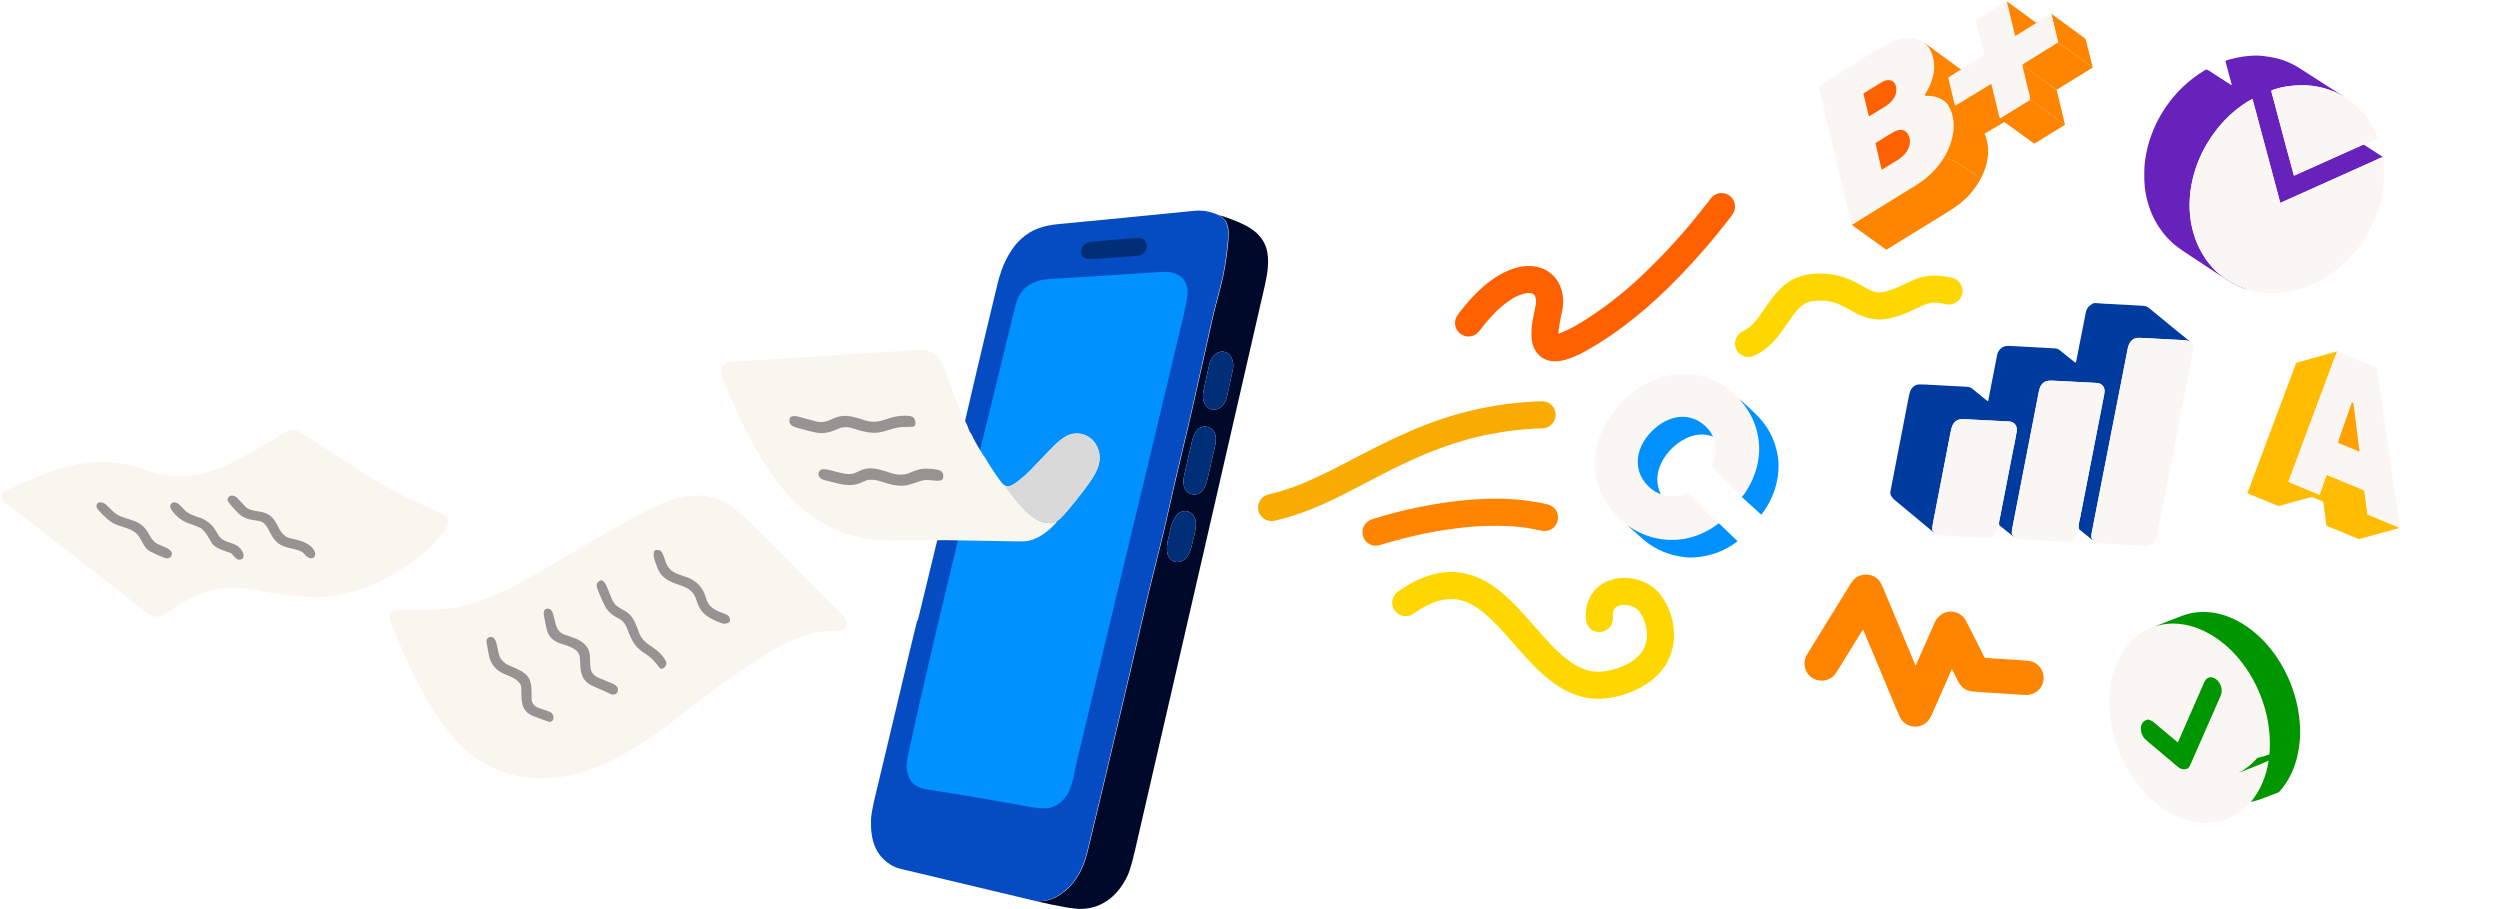 <svg width="880" height="320" viewBox="0 0 880 320" fill="none" xmlns="http://www.w3.org/2000/svg">
<path d="M825.239 34.139C824.616 33.805 824 33.47 823.392 33.133C822.666 32.73 822.039 32.423 821.511 32.211C817.633 30.65 813.672 29.915 809.629 30.006C806.22 30.084 802.746 30.621 799.648 31.787C799.615 31.8 799.586 31.822 799.566 31.851C799.546 31.88 799.535 31.914 799.535 31.949C799.533 32.148 799.567 32.376 799.635 32.633C803.788 48.278 806.288 57.594 807.135 60.583C807.24 60.953 807.338 61.315 807.43 61.671C807.436 61.691 807.446 61.711 807.459 61.727C807.473 61.744 807.49 61.757 807.51 61.767C807.529 61.776 807.55 61.781 807.572 61.781C807.593 61.781 807.615 61.777 807.634 61.768C821.713 55.464 829.519 51.968 831.052 51.279C831.462 51.096 831.81 50.977 832.095 50.924C834.299 52.367 836.461 53.774 838.583 55.145C838.674 55.206 838.727 55.303 838.74 55.438C838.384 55.391 838.011 55.471 837.623 55.68C837.164 55.924 836.928 56.05 836.915 56.055C819.45 63.899 808.079 69.001 802.804 71.36C802.786 71.368 802.767 71.372 802.748 71.372C802.729 71.372 802.71 71.368 802.693 71.36C802.675 71.351 802.66 71.339 802.648 71.325C802.635 71.31 802.627 71.292 802.622 71.273L792.945 35.058C792.937 35.025 792.921 34.995 792.899 34.97C792.877 34.944 792.849 34.925 792.818 34.911C792.787 34.898 792.754 34.892 792.72 34.893C792.686 34.895 792.653 34.904 792.623 34.92C791.621 35.454 790.574 36.103 789.483 36.865C785.921 39.352 782.804 42.322 780.133 45.775C775.023 52.379 771.727 60.205 770.912 68.52C769.99 77.939 772.584 87.493 779.074 94.489C780.227 95.733 781.497 96.819 782.882 97.749C784.311 98.707 785.754 99.558 787.211 100.304C787.618 100.513 788.307 100.801 789.279 101.168C789.977 101.432 790.673 101.708 791.364 101.999C789.019 101.306 786.81 100.317 784.737 99.032C783.287 98.135 782.346 97.542 781.914 97.251C777.579 94.347 773.944 91.948 771.01 90.053C767.906 88.049 765.756 86.488 764.56 85.371C758.957 80.139 755.799 73.307 754.968 65.825C754.798 64.29 754.739 62.38 754.792 60.096C754.837 58.2 755.039 56.301 755.399 54.399C757.713 42.181 765.186 31.363 775.793 24.897C776.258 24.613 776.624 24.265 777.268 24.695C778.247 25.351 780.948 27.094 785.372 29.924C785.393 29.938 785.418 29.944 785.443 29.944C785.468 29.943 785.492 29.934 785.512 29.919C785.533 29.904 785.548 29.884 785.556 29.86C785.564 29.836 785.565 29.811 785.559 29.787L783.402 21.72C783.379 21.633 783.39 21.541 783.433 21.462C783.476 21.384 783.548 21.325 783.633 21.298C787.358 20.111 791.099 19.531 794.855 19.558C795.758 19.563 797.307 19.754 799.501 20.13C803.033 20.734 806.357 22.033 809.473 24.027C814.719 27.383 819.974 30.753 825.239 34.139Z" fill="#6822BC"/>
<path d="M825.241 34.138C830.684 37.538 834.552 42.222 836.845 48.19C836.891 48.309 836.89 48.441 836.842 48.56C836.794 48.678 836.703 48.773 836.587 48.828L832.097 50.923C831.811 50.977 831.463 51.095 831.053 51.279C829.521 51.967 821.715 55.463 807.636 61.768C807.616 61.776 807.595 61.781 807.573 61.78C807.552 61.78 807.531 61.775 807.511 61.766C807.492 61.757 807.474 61.743 807.461 61.727C807.447 61.71 807.437 61.691 807.431 61.67C807.34 61.315 807.241 60.952 807.136 60.582C806.289 57.593 803.789 48.277 799.636 32.632C799.568 32.375 799.535 32.147 799.536 31.948C799.536 31.914 799.547 31.88 799.567 31.851C799.588 31.822 799.616 31.799 799.649 31.786C802.748 30.621 806.221 30.083 809.63 30.006C813.674 29.914 817.634 30.649 821.512 32.211C822.041 32.422 822.668 32.729 823.393 33.132C824.002 33.469 824.618 33.805 825.241 34.138Z" fill="#FAF6F3"/>
<path d="M838.739 55.438C838.966 56.389 839.089 57.503 839.108 58.779C839.147 61.478 839.117 63.637 839.019 65.258C838.908 67.122 838.445 69.473 837.629 72.312C833.973 85.024 824.572 95.945 812.206 100.817C809.104 102.041 806.152 102.77 803.349 103.004C801.78 103.134 799.78 103.168 797.351 103.104C795.553 103.057 793.557 102.688 791.363 101.998C790.672 101.708 789.977 101.431 789.278 101.168C788.306 100.801 787.617 100.513 787.21 100.304C785.753 99.558 784.31 98.706 782.881 97.749C781.496 96.819 780.226 95.732 779.073 94.489C772.583 87.493 769.989 77.939 770.911 68.52C771.726 60.205 775.022 52.378 780.132 45.775C782.803 42.321 785.92 39.351 789.482 36.864C790.573 36.102 791.62 35.454 792.622 34.919C792.652 34.903 792.685 34.894 792.719 34.893C792.753 34.891 792.787 34.897 792.818 34.911C792.848 34.924 792.876 34.944 792.898 34.969C792.92 34.995 792.936 35.025 792.944 35.057L802.621 71.273C802.626 71.292 802.634 71.309 802.647 71.324C802.659 71.339 802.674 71.351 802.692 71.359C802.709 71.367 802.728 71.372 802.747 71.372C802.766 71.372 802.786 71.368 802.803 71.36C808.078 69 819.449 63.899 836.914 56.055C836.927 56.049 837.163 55.924 837.622 55.68C838.01 55.471 838.383 55.39 838.739 55.438Z" fill="#FAF6F3"/>
<path d="M548.578 117.309C548.578 117.328 548.583 117.346 548.591 117.362C548.6 117.378 548.613 117.392 548.628 117.403C548.643 117.414 548.661 117.42 548.679 117.423C548.698 117.425 548.717 117.424 548.735 117.417C549.914 116.994 551.091 116.489 552.266 115.902C553.56 115.255 554.862 114.533 556.173 113.735C563.951 109.008 570.983 103.562 577.765 97.165C585.693 89.69 593.04 81.611 599.808 72.93C600.917 71.508 601.451 70.893 602.106 69.97C602.915 68.833 604.133 68.1 605.513 67.974C609.102 67.648 611.69 71.144 610.388 74.491C610.217 74.931 609.843 75.525 609.265 76.274C608.505 77.257 608.073 77.816 607.968 77.952C603.239 84.127 597.763 90.456 591.541 96.936C581.545 107.347 570.746 116.458 558.412 123.425C555.818 124.89 553.345 125.963 550.994 126.644C549.112 127.19 546.971 127.392 545.084 126.886C541.448 125.913 539.48 122.837 539.145 119.207C538.786 115.335 539.751 111.366 540.551 107.548C540.726 106.72 540.742 105.894 540.6 105.071C540.424 104.054 539.913 103.354 538.876 103.204C537.055 102.942 535.01 103.696 533.412 104.546C531.823 105.39 530.301 106.427 528.847 107.658C525.734 110.292 523.335 113.079 520.69 116.589C519.978 117.534 518.587 118.459 517.288 118.415C516.876 118.401 516.476 118.501 516.005 118.387C513.273 117.731 511.671 115.223 512.299 112.517C512.446 111.888 513.013 110.934 514 109.653C516.205 106.792 518.498 104.244 520.882 102.007C524.295 98.803 528.256 96.035 532.7 94.552C536.962 93.13 541.794 93.174 545.519 95.953C549.616 99.005 550.884 104.354 549.921 109.241C549.555 111.099 549.12 112.845 548.864 114.656C548.686 115.91 548.553 116.444 548.578 117.309Z" fill="#FF6100"/>
<path d="M675.384 13.996C677.251 14.811 678.588 15.985 679.395 17.515C680.643 19.886 681.082 22.503 680.71 25.364C680.593 26.267 680.263 27.511 679.719 29.096C679.191 30.642 678.183 32.138 677.545 33.413C677.529 33.444 677.522 33.479 677.523 33.514C677.524 33.549 677.534 33.583 677.553 33.613C677.571 33.642 677.597 33.667 677.627 33.684C677.658 33.701 677.692 33.71 677.727 33.71C680.443 33.721 682.656 34.094 684.781 35.906C685.151 36.22 685.466 36.585 685.727 37.001C689.347 42.763 687.49 50.543 684.004 55.894C681.584 59.642 678.47 62.693 674.66 65.048C667.653 69.381 660.645 73.712 653.637 78.041C653.63 78.046 653.352 78.233 652.804 78.603C652.491 78.813 652.16 78.996 651.812 79.152C651.656 78.603 651.52 78.084 651.403 77.597C647.328 60.582 643.629 45.035 640.305 30.957C640.197 30.5 640.29 30.18 640.585 29.998C644.269 27.717 650.317 23.971 658.73 18.761C663.145 16.025 667.596 13.066 673.015 13.39C673.857 13.44 674.647 13.642 675.384 13.996ZM656.256 32.707C656.017 32.824 655.917 32.958 655.954 33.111C656.543 35.563 657.148 38.099 657.768 40.718C657.776 40.751 657.791 40.781 657.813 40.807C657.835 40.833 657.863 40.853 657.894 40.866C657.925 40.879 657.958 40.884 657.992 40.882C658.025 40.879 658.057 40.868 658.086 40.851L663.449 37.569C665.599 36.239 667.58 34.199 667.525 31.483C667.482 29.323 666.256 27.82 663.951 28.262C663.492 28.349 662.76 28.692 661.755 29.292C659.894 30.402 658.061 31.54 656.256 32.707ZM660.187 50.536L662.283 59.566C662.289 59.591 662.3 59.614 662.317 59.634C662.333 59.654 662.355 59.669 662.378 59.679C662.402 59.689 662.428 59.693 662.454 59.691C662.48 59.69 662.505 59.682 662.528 59.668L668.524 55.978C669.075 55.574 669.597 55.135 670.09 54.661C671.82 53.001 672.859 50.296 671.995 48.034C671.168 45.867 669.616 45.221 667.34 46.097C666.868 46.279 666.124 46.68 665.108 47.299C662.908 48.635 661.356 49.597 660.453 50.185C660.244 50.321 660.156 50.438 660.187 50.536Z" fill="#FAF6F3"/>
<path d="M690.198 24.434C690.226 24.468 690.253 24.488 690.278 24.494C690.287 24.497 690.295 24.502 690.302 24.51C690.308 24.517 690.312 24.526 690.313 24.535C690.315 24.545 690.313 24.555 690.31 24.563C690.306 24.572 690.299 24.58 690.291 24.585L686.589 26.963C686.558 26.983 686.534 27.012 686.52 27.047C686.506 27.082 686.503 27.12 686.511 27.156C687.31 30.549 688.014 33.505 688.626 36.024C688.737 36.48 688.874 36.805 689.037 36.999C689.774 37.724 690.592 38.373 691.491 38.946L690.938 40.079C690.923 40.108 690.919 40.141 690.925 40.173C690.931 40.205 690.948 40.234 690.973 40.256C691.376 40.61 691.591 40.797 691.62 40.816C693.812 42.382 695.454 43.591 696.546 44.444C697.53 45.212 698.297 46.313 698.846 47.745C700.756 52.721 699.708 58.274 697.214 62.899C693.698 60.467 691.327 58.808 690.103 57.921C688.246 56.576 686.213 55.899 684.004 55.892C687.491 50.541 689.348 42.761 685.728 36.999C685.467 36.583 685.152 36.218 684.781 35.904C682.656 34.093 680.444 33.72 677.728 33.709C677.693 33.709 677.658 33.7 677.628 33.682C677.597 33.665 677.571 33.641 677.553 33.611C677.535 33.581 677.525 33.547 677.523 33.512C677.522 33.477 677.53 33.442 677.546 33.411C678.183 32.136 679.191 30.64 679.72 29.095C680.263 27.509 680.594 26.265 680.71 25.362C681.082 22.501 680.644 19.885 679.396 17.513C678.589 15.983 677.252 14.81 675.385 13.994C676.132 14.277 677.038 14.808 678.101 15.588C682.122 18.541 686.155 21.49 690.198 24.434Z" fill="#FF8400"/>
<path fill-rule="evenodd" clip-rule="evenodd" d="M667.341 46.097C669.616 45.221 671.167 45.867 671.995 48.034C672.859 50.296 671.82 53.001 670.09 54.661C669.721 55.017 669.334 55.352 668.931 55.668L668.524 55.978L662.527 59.668C662.505 59.681 662.48 59.69 662.454 59.691C662.428 59.693 662.402 59.69 662.378 59.68C662.354 59.67 662.333 59.654 662.316 59.634C662.3 59.614 662.289 59.591 662.283 59.566L660.187 50.536C660.82 50.977 661.447 51.416 662.068 51.854C663.31 52.728 664.526 53.594 665.717 54.453C663.931 53.165 662.088 51.859 660.187 50.536C660.156 50.438 660.245 50.321 660.454 50.185C661.357 49.597 662.908 48.635 665.108 47.299C666.124 46.68 666.868 46.279 667.341 46.097ZM668.213 55.978C668.262 55.981 668.312 55.981 668.364 55.981C668.261 55.981 668.163 55.976 668.071 55.963L668.213 55.978Z" fill="#FF6100"/>
<path fill-rule="evenodd" clip-rule="evenodd" d="M663.952 28.261C666.256 27.819 667.482 29.323 667.524 31.483C667.58 34.198 665.599 36.239 663.449 37.569L658.085 40.851C658.057 40.869 658.025 40.88 657.992 40.883C657.958 40.886 657.925 40.88 657.894 40.867C657.863 40.853 657.835 40.834 657.813 40.808C657.791 40.782 657.776 40.751 657.768 40.718C657.148 38.1 656.543 35.564 655.954 33.112C655.917 32.959 656.017 32.824 656.256 32.707L657.615 31.837C658.979 30.973 660.359 30.124 661.754 29.292C662.76 28.692 663.493 28.348 663.952 28.261Z" fill="#FF6100"/>
<path d="M697.213 62.902C695.477 66.077 693.256 68.818 690.551 71.124C689.282 72.206 687.213 73.625 684.343 75.38C677.608 79.501 670.896 83.634 664.206 87.779C664.14 87.82 664.063 87.841 663.985 87.838C663.907 87.835 663.832 87.809 663.769 87.763L651.812 79.153C652.159 78.997 652.49 78.814 652.804 78.604C653.352 78.234 653.63 78.047 653.637 78.042C660.645 73.713 667.653 69.382 674.66 65.049C678.47 62.694 681.584 59.642 684.004 55.895C686.213 55.902 688.245 56.578 690.102 57.924C691.327 58.811 693.697 60.47 697.213 62.902Z" fill="#FF8400"/>
<path d="M690.534 104.03C690.529 104.054 690.521 104.079 690.511 104.105C690.005 105.372 689.131 106.283 687.888 106.838C687.447 107.035 686.777 107.196 686.259 107.156C686.178 107.15 685.939 107.15 685.54 107.157C685.375 107.16 685.212 107.141 685.053 107.103C682.458 106.477 679.983 106.18 677.498 107.232C677.129 107.388 675.576 108.112 672.837 109.404C671.014 110.265 669.065 110.991 666.991 111.583C664.844 112.196 663.001 112.488 661.461 112.459C658.211 112.397 655.358 111.426 652.512 109.831C650.68 108.803 649.203 108.014 648.08 107.463C645.714 106.298 643.196 105.747 640.525 105.807C639.954 105.82 639.314 105.856 638.606 105.915C636.117 106.125 634.298 107.274 632.682 109.085C631.323 110.606 629.649 113.16 628.686 114.52C628.379 114.954 627.988 115.513 627.512 116.197C624.82 120.069 621.55 123.406 617.357 125.276C616.103 125.836 614.81 125.817 613.476 125.219C610.154 123.727 609.835 119.352 612.581 117.134C612.773 116.978 613.147 116.762 613.703 116.486C615.199 115.743 616.481 114.702 617.603 113.414C618.481 112.406 619.17 111.54 619.671 110.817C623.242 105.654 626.509 100.159 632.511 97.682C634.46 96.876 636.81 96.416 639.56 96.304C644.817 96.086 649.761 97.323 654.395 100.014C655.724 100.786 657.018 101.482 658.277 102.102C660.201 103.051 661.913 103.121 664.11 102.507C667.181 101.647 669.07 100.672 672.604 98.983C675.125 97.778 677.812 97.042 680.63 97.01C682.401 96.989 684.328 97.196 686.409 97.629C687.53 97.863 688.371 98.2 688.93 98.639C690.513 99.883 691.258 101.999 690.582 103.89C690.571 103.922 690.56 103.953 690.551 103.978C690.542 104.004 690.536 104.022 690.534 104.03Z" fill="#FFD700"/>
<path d="M771.018 120.314L769.819 119.848C769.695 119.799 769.563 119.772 769.431 119.767C762.724 119.437 757.978 119.187 755.191 119.017C753.36 118.905 752.281 118.891 751.953 118.975C750.246 119.411 749.307 120.929 748.974 122.634C741.9 158.852 737.638 180.643 736.19 188.008C736.159 188.164 736.151 188.568 736.166 189.221C736.167 189.286 736.187 189.35 736.224 189.404L736.93 190.427L731.867 186.305C731.643 185.551 731.654 184.647 731.9 183.591C732.1 182.73 732.201 182.294 732.203 182.282C734.652 169.772 737.47 155.33 740.658 138.956C740.966 137.372 740.893 136.01 739.326 135.122C738.94 134.902 737.853 134.779 737.541 134.764C733.193 134.542 728.556 134.302 723.63 134.046C721.464 133.932 719.632 133.728 718.399 135.755C717.74 136.84 717.479 138.838 717.251 140.024C716.491 143.943 713.5 159.333 708.277 186.193C708.186 186.659 708.148 187.223 708.161 187.887C708.163 187.963 708.191 188.036 708.239 188.096L709.123 189.181L703.705 184.845C703.642 184.376 703.636 184.012 703.687 183.755C705.23 175.951 706.775 168.018 708.322 159.955C708.925 156.817 709.566 154.129 709.901 151.645C710.12 150.011 709.048 148.451 707.301 148.365C704.148 148.21 699.462 147.969 693.243 147.639C691.411 147.543 690.376 147.514 690.136 147.553C687.557 147.984 687.019 149.951 686.524 152.547C685.757 156.567 683.73 167.034 680.443 183.946C680.229 185.048 680.139 185.841 680.172 186.323C680.202 186.736 680.504 187.218 681.08 187.77C676.327 183.797 671.578 179.845 666.834 175.915C666.338 175.503 665.929 175.005 665.607 174.418C665.498 174.218 665.43 173.952 665.403 173.622C665.386 173.397 665.408 173.124 665.47 172.803C669.036 154.48 671.166 143.469 671.86 139.771C672.241 137.749 672.75 136.173 674.587 135.475C675.01 135.314 675.975 135.274 677.482 135.355C686.007 135.809 690.974 136.072 692.385 136.144C693.116 136.182 693.739 136.411 694.253 136.83C696.538 138.693 698.152 140.011 699.097 140.784C699.293 140.945 699.453 141.064 699.579 141.14C699.605 141.156 699.634 141.165 699.664 141.167C699.694 141.169 699.725 141.164 699.752 141.152C699.78 141.139 699.804 141.121 699.823 141.097C699.842 141.073 699.855 141.046 699.861 141.016C700.814 136.218 701.849 130.894 702.968 125.045C703.257 123.534 704.248 122.321 705.795 121.859C706.176 121.746 706.818 121.72 707.721 121.782C708.152 121.811 713.392 122.095 723.439 122.632C724.397 122.685 725.005 123.227 725.968 124.023C727.113 124.967 728.613 126.171 730.467 127.635C730.482 127.646 730.499 127.655 730.518 127.659C730.537 127.663 730.556 127.663 730.574 127.659C730.593 127.655 730.611 127.647 730.626 127.635C730.641 127.624 730.653 127.609 730.661 127.592C730.758 127.4 730.828 127.19 730.872 126.964C732.282 119.65 733.329 114.307 734.012 110.935C734.285 109.596 734.407 108.824 735.116 108.027C735.413 107.694 735.916 107.31 736.624 106.874C736.712 106.818 736.81 106.778 736.912 106.756C737.749 106.57 738.56 106.781 739.357 106.823C745.484 107.145 750.547 107.42 754.545 107.648C755.238 107.687 755.915 107.98 756.579 108.527C759.532 110.956 762.716 113.573 766.131 116.377C767.741 117.699 769.37 119.011 771.018 120.314Z" fill="#003CA0"/>
<path d="M822.664 123.744L821.767 126.082C821.752 126.12 821.731 126.155 821.705 126.186C821.538 126.379 821.532 126.659 821.427 126.941C816.343 140.584 811.056 154.76 805.566 169.467C805.551 169.507 805.552 169.551 805.569 169.59C805.586 169.629 805.617 169.66 805.657 169.676L816.366 174.097C816.381 174.103 816.397 174.106 816.413 174.106C816.429 174.106 816.445 174.102 816.459 174.095C816.474 174.089 816.487 174.079 816.499 174.067C816.51 174.055 816.518 174.041 816.524 174.026L818.878 167.365C818.889 167.333 818.907 167.303 818.93 167.278C818.954 167.253 818.982 167.233 819.013 167.219C819.044 167.205 819.077 167.198 819.111 167.197C819.145 167.197 819.179 167.203 819.211 167.216L832.134 172.551C832.172 172.567 832.205 172.592 832.23 172.625C832.255 172.658 832.271 172.697 832.276 172.738L833.327 180.84C833.337 180.916 833.367 180.989 833.414 181.05C833.461 181.111 833.523 181.159 833.593 181.188L844.46 185.673C844.479 185.681 844.494 185.694 844.503 185.711C844.528 185.759 844.53 185.816 844.509 185.884C839.835 187.153 835.167 188.43 830.506 189.714C830.231 189.79 829.694 189.501 829.463 189.408C823.71 187.049 820.231 185.618 819.024 185.116C818.988 185.101 818.956 185.077 818.932 185.046C818.908 185.015 818.893 184.978 818.889 184.939L817.823 176.719C817.818 176.675 817.8 176.634 817.772 176.6C817.744 176.566 817.707 176.54 817.665 176.526C817.273 176.388 816.187 175.942 814.407 175.189C813.961 175.001 813.609 174.942 813.35 175.011C809.798 175.975 806.17 176.976 802.467 178.013C802.162 178.099 801.826 178.066 801.457 177.913C800.552 177.536 797.126 176.127 791.179 173.688C791.148 173.676 791.124 173.652 791.11 173.622C791.097 173.592 791.096 173.559 791.108 173.528L808.151 128.016C808.182 127.932 808.232 127.857 808.298 127.796C808.364 127.736 808.444 127.691 808.531 127.667C813.357 126.301 817.961 124.99 822.342 123.733C822.409 123.714 822.516 123.717 822.664 123.744Z" fill="#FFBC00"/>
<path d="M844.51 185.883C844.531 185.815 844.529 185.757 844.504 185.71C844.495 185.692 844.48 185.679 844.461 185.672L833.595 181.187C833.524 181.157 833.462 181.109 833.415 181.048C833.368 180.987 833.338 180.915 833.328 180.838L832.278 172.736C832.272 172.695 832.256 172.656 832.231 172.623C832.206 172.591 832.173 172.565 832.135 172.55L819.212 167.214C819.18 167.201 819.147 167.195 819.113 167.196C819.079 167.196 819.045 167.204 819.014 167.218C818.983 167.232 818.955 167.252 818.932 167.277C818.908 167.302 818.89 167.331 818.879 167.363L816.525 174.024C816.519 174.039 816.511 174.053 816.5 174.066C816.489 174.078 816.475 174.087 816.461 174.094C816.446 174.1 816.43 174.104 816.414 174.104C816.398 174.104 816.382 174.101 816.367 174.095L805.658 169.674C805.619 169.658 805.587 169.627 805.57 169.588C805.553 169.549 805.552 169.505 805.567 169.466C811.057 154.758 816.344 140.583 821.429 126.939C821.533 126.657 821.54 126.378 821.706 126.185C821.733 126.154 821.754 126.118 821.768 126.08L822.666 123.742C822.883 123.742 823.042 123.763 823.143 123.804C827.654 125.703 831.996 127.525 836.166 129.269C836.262 129.308 836.348 129.369 836.417 129.446C836.486 129.523 836.537 129.615 836.566 129.715C836.667 130.063 836.741 130.415 836.788 130.772C836.793 130.807 839.443 148.996 844.739 185.337C844.789 185.684 844.713 185.867 844.51 185.883ZM830.559 158.668C830.501 158.409 830.445 158.068 830.392 157.645C829.325 149.187 828.681 144.078 828.462 142.32C828.427 142.031 828.334 141.843 828.185 141.756C828.147 141.734 828.105 141.72 828.062 141.717C828.019 141.713 827.976 141.719 827.935 141.734C827.894 141.749 827.857 141.773 827.826 141.804C827.796 141.835 827.773 141.872 827.758 141.913C826.599 145.167 825.053 149.577 823.121 155.142C823.094 155.216 823.051 155.38 822.99 155.633C822.976 155.693 822.983 155.757 823.012 155.812C823.04 155.868 823.088 155.911 823.145 155.935L830.299 158.888C830.331 158.902 830.367 158.906 830.402 158.901C830.437 158.895 830.469 158.88 830.496 158.858C830.523 158.835 830.543 158.805 830.554 158.772C830.565 158.738 830.567 158.702 830.559 158.668Z" fill="#FAF6F3"/>
<path d="M771.018 120.313C771.912 121.044 772.253 121.954 772.041 123.044C764.339 162.489 760.093 184.303 759.301 188.488C759.102 189.538 758.622 190.433 757.859 191.173C757.139 191.869 756.268 192.187 755.248 192.13C750.477 191.857 745.025 191.57 738.894 191.269C738.244 191.237 737.589 190.956 736.929 190.426L736.224 189.402C736.187 189.349 736.166 189.285 736.166 189.219C736.151 188.567 736.158 188.163 736.189 188.007C737.638 180.642 741.899 158.851 748.973 122.633C749.307 120.928 750.245 119.41 751.953 118.974C752.281 118.89 753.36 118.904 755.19 119.016C757.977 119.186 762.724 119.436 769.43 119.766C769.563 119.771 769.694 119.799 769.818 119.847L771.018 120.313Z" fill="#FAF6F3"/>
<path d="M731.867 186.303L731.682 186.363C731.646 186.375 731.613 186.395 731.586 186.422C731.56 186.448 731.539 186.481 731.527 186.516C731.174 187.592 730.936 188.25 730.814 188.491C730.337 189.424 729.673 190.067 728.822 190.42C728.324 190.628 727.461 190.701 726.235 190.641C718.176 190.238 713.191 189.985 711.278 189.883C710.402 189.837 709.683 189.603 709.123 189.179L708.239 188.093C708.191 188.034 708.163 187.961 708.161 187.885C708.148 187.221 708.186 186.656 708.277 186.191C713.5 159.331 716.492 143.941 717.251 140.022C717.479 138.836 717.74 136.838 718.4 135.753C719.632 133.726 721.464 133.93 723.63 134.044C728.556 134.3 733.193 134.54 737.541 134.762C737.853 134.777 738.94 134.9 739.327 135.12C740.893 136.008 740.967 137.37 740.658 138.954C737.47 155.328 734.652 169.77 732.203 182.28C732.201 182.291 732.1 182.728 731.901 183.588C731.654 184.645 731.643 185.549 731.867 186.303Z" fill="#FAF6F3"/>
<path d="M442.928 179.581C442.565 177.439 443.439 175.632 445.248 174.514C445.573 174.312 446.299 174.078 447.427 173.811C454.803 172.059 461.63 168.98 468.423 165.621C469.783 164.949 473.224 163.171 478.746 160.288C486.295 156.346 493.746 152.681 501.774 149.557C514.972 144.421 528.661 141.65 542.84 141.243C543.043 141.237 543.373 141.276 543.83 141.361C545.283 141.633 546.508 142.657 547.122 143.95C548.454 146.753 546.772 150.143 543.692 150.678C542.635 150.863 541.551 150.8 540.347 150.865C531.749 151.322 523.483 152.687 515.549 154.959C505.569 157.816 496.124 162.013 486.904 166.793C481.005 169.853 476.751 172.052 474.144 173.392C465.911 177.624 457.518 181.28 448.75 183.279C447.526 183.559 446.382 183.412 445.318 182.838C444.138 182.201 443.156 180.938 442.928 179.581Z" fill="#F8AB01"/>
<path d="M830.559 158.67C830.567 158.704 830.566 158.74 830.555 158.773C830.544 158.807 830.523 158.836 830.497 158.859C830.47 158.882 830.437 158.897 830.402 158.902C830.367 158.907 830.332 158.903 830.299 158.889L823.146 155.936C823.088 155.913 823.041 155.869 823.012 155.814C822.984 155.759 822.976 155.695 822.99 155.634C823.051 155.381 823.095 155.218 823.121 155.144C825.054 149.578 826.599 145.168 827.759 141.915C827.773 141.874 827.796 141.836 827.827 141.805C827.858 141.774 827.894 141.75 827.935 141.735C827.976 141.72 828.02 141.714 828.063 141.718C828.106 141.722 828.148 141.735 828.185 141.757C828.335 141.845 828.427 142.032 828.463 142.321C828.682 144.08 829.325 149.188 830.393 157.646C830.446 158.069 830.501 158.41 830.559 158.67Z" fill="#FFA200"/>
<path d="M703.706 184.844C703.537 185.225 703.39 185.609 703.264 185.998C703.058 186.632 702.919 187.014 702.848 187.144C702.333 188.094 701.606 188.742 700.668 189.089C700.251 189.243 699.267 189.281 697.715 189.203C694.201 189.027 689.275 188.77 682.937 188.43C682.215 188.392 681.596 188.171 681.081 187.768C680.505 187.217 680.202 186.735 680.173 186.322C680.139 185.839 680.23 185.047 680.443 183.944C683.731 167.032 685.758 156.566 686.525 152.545C687.019 149.95 687.557 147.983 690.137 147.552C690.376 147.513 691.412 147.541 693.244 147.638C699.463 147.967 704.149 148.209 707.302 148.363C709.048 148.449 710.121 150.009 709.901 151.643C709.566 154.127 708.926 156.816 708.322 159.953C706.776 168.016 705.231 175.95 703.688 183.754C703.636 184.011 703.642 184.374 703.706 184.844Z" fill="#FAF6F3"/>
<path d="M485.813 191.834C482.774 192.832 479.723 190.723 479.592 187.521C479.498 185.177 480.967 183.398 483.182 182.703C493.841 179.36 504.673 177.146 515.677 176.061C517.332 175.898 519.654 175.752 522.644 175.622C529.915 175.309 537.44 175.842 544.623 177.498C549.966 178.73 549.597 186.257 544.075 186.922C543.643 186.973 542.766 186.852 541.445 186.558C538.472 185.896 535.398 185.463 532.223 185.26C527.311 184.946 522.307 185.02 517.212 185.481C511.793 185.972 506.348 186.789 500.877 187.932C496.211 188.906 491.381 190.147 486.388 191.656C486.099 191.744 485.908 191.803 485.813 191.834Z" fill="#FF8400"/>
<path d="M612.116 140.331C615.357 143.872 617.496 147.827 618.534 152.199C619.469 156.134 619.455 160.066 618.494 163.993C617.554 167.837 615.86 171.396 613.413 174.668C613.391 174.698 613.362 174.723 613.329 174.741C613.296 174.759 613.26 174.77 613.222 174.773C613.148 174.779 613.074 174.8 613 174.837L602.504 164.239C602.464 164.199 602.438 164.147 602.428 164.091C602.418 164.035 602.426 163.978 602.451 163.926C602.715 163.36 603.079 162.747 603.283 162.214C604.354 159.446 604.267 156.599 603.024 153.673C602.541 152.838 602.229 152.315 602.089 152.103C600.887 150.276 598.779 148.504 596.705 147.634C593.871 146.446 590.962 146.398 587.977 147.489C585.885 148.253 583.974 149.429 582.245 151.017C579.222 153.793 576.941 157.312 576.537 161.417C576.12 165.669 577.972 169.475 581.299 172.113C582.345 172.94 583.441 173.537 584.586 173.902C585.006 174.084 585.452 174.225 585.925 174.324C588.594 174.885 591.143 174.632 593.571 173.565C593.68 173.517 593.8 173.502 593.916 173.522C594.032 173.541 594.14 173.594 594.227 173.674L596.085 175.401C596.527 175.949 596.993 176.462 597.485 176.94C598.462 177.889 598.959 178.372 598.975 178.39C600.972 180.52 602.889 182.48 604.725 184.269C604.735 184.279 604.742 184.29 604.747 184.303C604.752 184.316 604.754 184.33 604.753 184.343C604.753 184.357 604.749 184.37 604.742 184.382C604.736 184.395 604.727 184.405 604.716 184.413C601.467 186.89 597.925 188.559 594.089 189.42C587.459 190.906 580.89 189.729 575.027 186.314C574.39 185.943 573.601 185.427 572.659 184.769C567.887 180.961 564.224 176.207 562.494 170.434C560.618 164.171 561.335 157.228 564.076 151.395C566.671 145.874 570.515 141.246 575.607 137.513C580.377 134.018 586.247 131.674 592.074 131.665C593.833 131.66 594.877 131.675 595.204 131.709C600.023 132.205 604.375 133.932 608.258 136.889C609.678 137.971 610.964 139.119 612.116 140.331Z" fill="#FAF6F3"/>
<path d="M613 174.836C613.074 174.799 613.148 174.778 613.222 174.772C613.26 174.769 613.296 174.758 613.329 174.74C613.362 174.722 613.391 174.697 613.413 174.668C615.861 171.395 617.554 167.836 618.495 163.992C619.456 160.065 619.469 156.134 618.535 152.198C617.497 147.827 615.357 143.871 612.116 140.33C613.583 141.591 615.417 143.262 617.617 145.341C622.049 149.53 624.75 154.482 625.721 160.195C626.139 162.66 626.163 165.15 625.795 167.665C625.08 172.53 623.182 176.983 620.103 181.024C620.087 181.044 620.068 181.061 620.046 181.073C620.024 181.085 620 181.093 619.975 181.095C619.95 181.097 619.924 181.094 619.901 181.086C619.877 181.078 619.855 181.066 619.836 181.049L613 174.836Z" fill="#0091FF"/>
<path d="M603.023 153.674C600.548 152.773 598.05 152.711 595.53 153.49C590.924 154.913 586.66 158.825 584.645 163.253C583.026 166.808 582.873 170.371 584.585 173.904C583.441 173.538 582.345 172.942 581.298 172.114C577.971 169.476 576.119 165.671 576.537 161.419C576.941 157.313 579.222 153.794 582.244 151.019C583.974 149.43 585.885 148.254 587.977 147.491C590.962 146.4 593.871 146.448 596.705 147.635C598.779 148.505 600.887 150.277 602.088 152.105C602.229 152.316 602.541 152.839 603.023 153.674Z" fill="#0091FF"/>
<path d="M611.569 190.485C611.564 190.473 611.557 190.461 611.547 190.452C610.147 189.056 607.473 186.493 605.023 184.174L604.716 184.413C601.467 186.889 597.925 188.558 594.089 189.42C587.459 190.905 580.89 189.728 575.027 186.313C574.39 185.942 573.601 185.427 572.659 184.768C575.683 187.492 577.68 189.261 578.651 190.077C582.786 193.548 587.766 195.587 593.591 196.194C594.413 196.278 595.449 196.275 596.7 196.185C602.205 195.781 607.151 193.917 611.538 190.592C611.549 190.584 611.557 190.574 611.564 190.562C611.57 190.55 611.574 190.537 611.574 190.524C611.575 190.511 611.573 190.498 611.569 190.485Z" fill="#0091FF"/>
<path d="M792.299 282.272C790.452 284.433 788.251 286.193 785.696 287.551C782.228 289.187 778.697 289.868 775.102 289.595C770.177 289.218 765.532 287.404 761.443 284.604C751.911 278.081 745.612 267.328 743.339 256.091C742.345 251.175 742.196 246.29 742.891 241.436C743.189 239.356 743.767 237.127 744.626 234.75C746.139 230.566 748.414 227.181 751.453 224.597C753.745 222.648 755.165 221.673 755.712 221.673C755.727 221.675 755.741 221.666 755.756 221.646C755.773 221.624 755.789 221.603 755.801 221.589C755.813 221.574 755.82 221.567 755.821 221.568C756.652 221.175 757.499 220.835 758.363 220.548C761.546 219.533 764.788 219.262 768.089 219.736C769.974 220.006 771.709 220.441 773.294 221.04C784.62 225.326 792.655 235.796 796.473 246.899C798.444 252.631 799.262 258.451 798.927 264.358C798.559 270.828 796.468 277.339 792.299 282.272Z" fill="#FAF6F3"/>
<path d="M683.309 216.326C683.315 216.317 683.328 216.298 683.349 216.27C683.377 216.231 683.412 216.199 683.453 216.177C685.913 214.848 688.223 214.979 690.385 216.57C691.029 217.045 691.559 217.678 691.975 218.468C693.798 221.932 695.987 226.238 698.542 231.386C698.57 231.442 698.611 231.489 698.663 231.523C698.714 231.556 698.774 231.576 698.835 231.58C701.669 231.751 706.306 232.053 712.745 232.485C714.08 232.576 715.052 232.751 715.661 233.012C718.042 234.035 719.496 236.398 719.343 239.044C719.174 241.913 717.011 244.053 714.222 244.584C713.794 244.665 712.901 244.66 711.543 244.566C704.155 244.056 699.088 243.723 696.341 243.569C694.474 243.463 693.189 243.264 692.486 242.974C691.118 242.409 690.068 241.408 689.336 239.972C688.848 239.012 688.11 237.553 687.122 235.596C687.117 235.586 687.109 235.577 687.1 235.571C687.09 235.565 687.079 235.562 687.067 235.562C687.056 235.563 687.045 235.566 687.035 235.573C687.025 235.579 687.018 235.588 687.013 235.598C684.068 242.287 682.025 246.935 680.884 249.542C679.573 252.535 678.974 254.289 676.442 255.339C674.092 256.314 671.318 255.639 669.633 253.77C669.162 253.246 668.567 252.114 667.847 250.375C664.849 243.13 660.844 233.548 655.834 221.628C655.83 221.617 655.823 221.608 655.813 221.601C655.804 221.594 655.793 221.59 655.781 221.589C655.77 221.588 655.758 221.591 655.748 221.596C655.738 221.601 655.729 221.609 655.723 221.619C654.447 223.686 651.623 228.265 647.252 235.356C646.321 236.868 645.617 237.816 645.14 238.201C643.348 239.642 640.872 240.037 638.729 239.042C635.566 237.577 634.336 233.971 635.828 230.829C635.914 230.648 636.359 229.908 637.163 228.607C646.113 214.12 650.638 206.791 650.737 206.621C651.657 205.047 652.428 204.02 653.051 203.539C655.601 201.574 659.192 201.86 661.333 204.207C661.774 204.69 662.278 205.602 662.845 206.943C665.633 213.53 668.373 220.171 672.313 229.555C672.851 230.834 673.512 232.623 674.203 234.155C674.212 234.173 674.225 234.188 674.241 234.199C674.258 234.209 674.277 234.215 674.297 234.215C674.316 234.215 674.335 234.209 674.351 234.199C674.367 234.188 674.38 234.173 674.388 234.155C675.981 230.614 678.179 225.627 680.984 219.192C681.5 218.005 682.225 217.099 683.158 216.472C683.217 216.433 683.268 216.383 683.309 216.326Z" fill="#FF8400"/>
<path d="M497.057 216.34C496.511 216.711 495.436 216.914 494.532 216.884C493.019 216.837 491.568 215.923 490.809 214.705C489.741 212.992 489.817 210.864 491.021 209.245C491.305 208.864 491.893 208.365 492.785 207.749C495.707 205.731 498.679 204.162 501.702 203.042C507.969 200.719 514.044 200.763 519.926 203.175C522.84 204.37 525.548 206.111 528.033 208.111C531.154 210.623 533.983 213.55 536.654 216.532C539.746 219.979 542.962 223.745 545.8 226.759C547.674 228.749 549.6 230.516 551.578 232.06C554.094 234.028 556.934 235.621 560.064 236.233C562.041 236.62 564.177 236.522 566.288 236.06C568.483 235.579 570.586 234.844 572.598 233.855C574.077 233.128 575.373 232.232 576.485 231.165C579.858 227.931 580.42 223.49 579.027 219.145C578.441 217.313 577.277 214.946 575.576 213.959C573.948 213.015 571.87 212.654 570.013 213.179C568.677 213.556 567.962 214.346 567.754 215.719C567.723 215.926 567.716 216.448 567.733 217.285C567.761 218.712 567.398 220.013 566.437 220.99C564.039 223.424 560.066 222.806 558.627 219.67C558.373 219.115 558.225 218.354 558.182 217.388C557.911 211.199 561.131 205.948 567.169 204.099C573.294 202.222 580.776 204.312 584.626 209.528C588.467 214.728 590.133 221.472 588.802 227.844C586.659 238.092 577.08 243.645 567.574 245.511C562.116 246.582 556.839 245.866 551.742 243.362C545.95 240.519 541.297 235.952 537.043 231.294C535.988 230.14 533.425 227.253 529.354 222.635C528.03 221.135 526.484 219.538 524.716 217.845C521.111 214.393 516.449 210.951 511.277 210.876C510.015 210.859 508.891 210.944 507.906 211.133C503.903 211.897 500.379 214.075 497.057 216.34Z" fill="#FFD700"/>
<path d="M777.965 238.357C778.956 238.433 779.759 238.761 780.374 239.341C781.524 240.429 782.179 242.082 782.023 243.67C781.987 244.03 781.799 244.598 781.459 245.375C779.344 250.199 775.89 258.067 771.096 268.978C770.895 269.438 770.628 269.9 770.297 270.364C769.045 271.083 767.81 270.929 766.591 269.904C759.867 264.249 756.474 261.395 756.412 261.343C755.384 260.495 754.733 259.852 754.458 259.414C753.565 257.991 753.187 255.965 754.103 254.546C754.527 253.892 755.17 253.469 756.035 253.277C756.889 253.467 757.537 253.747 757.981 254.12C763.038 258.364 765.72 260.613 766.025 260.868C766.202 261.015 766.377 261.154 766.55 261.284C766.559 261.29 766.57 261.295 766.581 261.297C766.592 261.299 766.603 261.298 766.614 261.295C766.625 261.292 766.635 261.287 766.643 261.279C766.652 261.272 766.659 261.263 766.663 261.252L770.896 251.519C771.021 251.258 771.144 250.988 771.267 250.708C772.837 247.14 774.405 243.572 775.972 240.003C776.355 239.132 777.019 238.584 777.965 238.357Z" fill="#009600"/>
<path d="M767.917 216.836C775.639 213.839 783.791 215.808 790.477 220.274C797.077 224.685 802.153 231.234 805.41 238.491C808.049 244.374 809.464 250.495 809.653 256.855C809.727 259.319 809.486 262.002 808.932 264.903C807.938 270.082 805.739 275.016 802.16 278.863C800.054 279.647 797.966 280.442 795.896 281.248C794.924 281.628 793.725 281.968 792.299 282.27C795.74 278.197 797.764 273.05 798.573 267.738C797.761 268.127 796.763 268.561 795.579 269.036C793.064 270.044 790.538 271.047 788.001 272.047C790.556 270.689 792.758 268.93 794.604 266.77C796.03 266.468 797.229 266.127 798.201 265.747C798.415 265.664 798.629 265.582 798.843 265.499C798.876 265.118 798.905 264.737 798.927 264.355C799.262 258.449 798.445 252.629 796.474 246.897C792.656 235.794 784.62 225.324 773.295 221.038C771.71 220.439 769.974 220.004 768.089 219.733C764.789 219.259 761.547 219.53 758.363 220.546C761.551 219.307 764.736 218.071 767.917 216.836Z" fill="#009600"/>
<path d="M736.551 23.4C736.384 23.5 736.19 23.47 735.969 23.309C732.118 20.477 728.283 17.683 724.463 14.927L722.198 5.337C722.193 5.32 722.185 5.304 722.173 5.291L721.92 4.969C722.157 4.989 722.354 5.058 722.513 5.175C725.784 7.578 729.56 10.34 733.842 13.462C734.033 13.601 734.169 13.803 734.226 14.032L736.551 23.4Z" fill="#FF8400"/>
<path d="M706.303 0.584C706.464 0.787 706.555 0.974 706.576 1.146C706.595 1.31 706.607 1.401 706.611 1.419C708.201 8.013 709.094 11.691 709.29 12.452C709.297 12.48 709.311 12.506 709.33 12.528C709.35 12.55 709.374 12.567 709.401 12.578C709.429 12.589 709.458 12.593 709.487 12.591C709.517 12.588 709.545 12.578 709.57 12.563L716.161 8.491C716.214 8.458 716.264 8.419 716.308 8.375C716.661 8.024 717.163 8 717.538 7.62L721.92 4.969L722.173 5.291C722.185 5.304 722.193 5.32 722.198 5.338L724.463 14.927C720.462 17.429 716.54 19.857 712.697 22.21C712.284 22.463 712.013 22.686 711.886 22.878C711.93 23.213 711.969 23.449 712.001 23.587C712.706 26.523 713.415 29.459 714.127 32.392C714.13 32.404 714.219 32.718 714.396 33.334C714.594 34.03 714.638 34.663 714.527 35.234L704.126 41.631C704.113 41.639 704.099 41.644 704.084 41.646C704.069 41.648 704.054 41.647 704.04 41.643C704.026 41.639 704.013 41.631 704.001 41.622C703.99 41.612 703.981 41.6 703.975 41.587C703.814 41.24 703.699 40.925 703.631 40.641C702.726 36.825 701.845 33.178 700.988 29.701C700.983 29.68 700.972 29.659 700.958 29.642C700.943 29.625 700.924 29.612 700.903 29.603C700.882 29.595 700.859 29.592 700.837 29.594C700.814 29.596 700.792 29.603 700.773 29.615L688.32 37.288C688.157 37.094 688.02 36.77 687.909 36.314C687.298 33.794 686.593 30.838 685.795 27.446C685.786 27.409 685.789 27.371 685.803 27.336C685.817 27.302 685.841 27.272 685.872 27.252C689.826 24.713 693.826 22.252 697.821 19.779C698.512 19.35 698.33 18.926 698.152 18.162C697.33 14.628 696.554 11.405 695.822 8.495C695.684 7.947 695.378 7.209 696.051 6.79C700.359 4.099 703.616 2.083 705.821 0.742C705.994 0.637 706.155 0.584 706.303 0.584Z" fill="#FAF6F3"/>
<path d="M717.538 7.62C717.163 7.999 716.661 8.024 716.308 8.375C716.264 8.419 716.214 8.458 716.161 8.49L709.57 12.562C709.545 12.578 709.517 12.587 709.488 12.59C709.458 12.593 709.429 12.588 709.402 12.578C709.374 12.567 709.35 12.55 709.331 12.528C709.311 12.506 709.297 12.48 709.29 12.451C709.094 11.69 708.202 8.013 706.611 1.418C706.607 1.401 706.595 1.31 706.576 1.145C706.555 0.974 706.464 0.786 706.303 0.584C706.426 0.536 706.517 0.535 706.576 0.579C709.878 3.024 713.182 5.442 716.49 7.833C716.556 7.88 716.633 7.909 716.713 7.918C716.794 7.926 716.876 7.913 716.95 7.88L717.538 7.62Z" fill="#FF8400"/>
<path d="M724.463 14.928C728.283 17.684 732.118 20.478 735.969 23.309C736.19 23.471 736.384 23.501 736.551 23.401C736.717 23.571 736.66 23.742 736.38 23.916C732.519 26.287 728.665 28.671 724.818 31.067C724.596 31.206 724.301 31.388 723.932 31.611L711.886 22.879C712.013 22.686 712.283 22.463 712.696 22.21C716.54 19.857 720.462 17.429 724.463 14.928Z" fill="#FF8400"/>
<path d="M723.932 31.61L726.821 43.557C726.559 43.579 726.261 43.468 725.926 43.224C722.392 40.653 718.86 38.079 715.33 35.502C715.107 35.339 714.839 35.249 714.526 35.233C714.637 34.662 714.594 34.028 714.395 33.333C714.219 32.717 714.13 32.403 714.127 32.391C713.414 29.457 712.706 26.522 712.001 23.585C711.969 23.448 711.93 23.212 711.886 22.877L723.932 31.61Z" fill="#FF8400"/>
<path d="M714.526 35.235C714.839 35.252 715.107 35.341 715.33 35.504C718.86 38.081 722.392 40.655 725.926 43.226C726.261 43.471 726.559 43.581 726.821 43.559C726.864 43.653 726.88 43.741 726.868 43.824C726.857 43.899 726.806 43.966 726.712 44.023C723.189 46.189 719.693 48.346 716.225 50.496C716.179 50.524 716.126 50.538 716.072 50.536C716.018 50.534 715.967 50.516 715.923 50.484L705.663 43.035C705.624 43.008 705.579 42.992 705.532 42.99C705.485 42.988 705.438 43 705.398 43.024L698.164 47.306C698.134 47.325 698.1 47.334 698.065 47.333C698.03 47.331 697.997 47.32 697.968 47.3L688.518 40.443C687.62 39.87 687.892 38.6 687.154 37.874L700.772 29.616C700.792 29.604 700.814 29.596 700.836 29.594C700.859 29.592 700.882 29.596 700.903 29.604C700.924 29.613 700.943 29.626 700.957 29.643C700.972 29.66 700.982 29.68 700.988 29.702C701.845 33.179 702.726 36.826 703.631 40.642C703.699 40.926 703.813 41.241 703.975 41.588C703.981 41.601 703.99 41.613 704.001 41.623C704.012 41.632 704.025 41.639 704.04 41.643C704.054 41.648 704.069 41.649 704.084 41.647C704.099 41.645 704.113 41.64 704.126 41.632L714.526 35.235Z" fill="#FF8400"/>
<path fill-rule="evenodd" clip-rule="evenodd" d="M420.19 74.228C421.578 74.086 422.919 74.103 424.213 74.279C425.596 74.465 427.176 74.94 428.952 75.705C430.368 76.567 431.288 77.541 431.712 78.625C432.05 79.485 432.234 80.314 432.266 81.11C432.337 82.921 432.238 84.98 431.968 87.289C431.392 92.24 430.815 96 429.595 100.669C428.17 106.111 426.799 111.316 425.656 116.758C424.562 121.976 423.489 126.348 422.089 132.736C421.065 137.409 420.06 141.864 419.073 146.098C417.753 151.751 416.406 157.472 415.035 163.26C413.896 168.05 412.937 172.066 411.673 177.783C410.887 181.331 410.141 184.6 409.436 187.59C408.997 189.442 407.79 194.305 405.813 202.18C403.201 212.58 401.683 219.672 398.336 233.92C390.107 268.931 384.871 290.97 382.63 300.037C380.918 306.974 377.325 313.047 370.656 316.195C369.145 316.908 367.181 317.243 364.763 317.199C349.673 313.61 334.536 310.007 319.352 306.391C317.515 305.955 315.759 305.633 314.322 304.845C307.808 301.283 306.383 295.309 306.603 288.365C306.65 286.911 307.116 284.312 308 280.569C310.781 268.78 314.088 255.29 317.045 242.632C318.926 234.572 320.855 226.518 322.832 218.47L323.045 218.473L332.121 181.091C332.111 181.069 332.101 181.046 332.09 181.023C332.827 177.718 333.538 174.586 334.221 171.63C341.187 141.557 346.83 117.628 351.151 99.844C352.562 94.043 355.038 88.198 359.377 84.159C363.18 80.616 367.486 79.37 372.625 78.882C388.01 77.419 403.865 75.867 420.19 74.228Z" fill="#054BC1"/>
<path d="M402.971 84.583C403.29 84.899 403.485 85.29 403.556 85.755C403.851 87.657 403.187 88.99 401.563 89.753C401.189 89.927 400.496 90.054 399.485 90.133C399.102 90.162 387.485 90.983 384.544 91.174C384.105 91.202 383.624 91.202 383.1 91.174C381.48 91.09 380.342 89.831 380.589 88.185C380.787 86.855 381.695 85.762 382.999 85.323C383.181 85.261 383.82 85.164 384.917 85.031C386.745 84.808 398.239 83.933 399.493 83.826C400.884 83.708 402.007 83.622 402.971 84.583Z" fill="#002E77"/>
<path d="M319.204 271.011C319.005 269.679 319.161 267.843 319.67 265.502C330.313 216.619 345.512 156.786 357.271 108.16C357.644 106.623 358.141 105.252 358.764 104.047C360.737 100.228 365.019 98.484 369.117 98.22C377.089 97.707 381.878 97.479 388.6 97.032C398.271 96.387 405.13 95.945 409.175 95.705C415.291 95.343 418.937 98.846 417.852 105.074C417.485 107.175 416.935 109.769 416.202 112.855C404.766 161.075 390.33 220.513 378.899 268.731C377.752 273.58 377.447 278.766 373.592 282.179C370.978 284.491 368.556 284.825 365.01 284.392C363.549 284.217 361.726 283.926 359.541 283.52C348.897 281.543 337.742 279.655 326.076 277.854C322.083 277.238 319.792 274.957 319.204 271.011Z" fill="#0091FF"/>
<path d="M364.896 317.233C367.314 317.277 369.279 316.942 370.791 316.229C377.462 313.08 381.056 307.007 382.769 300.069C385.011 291.001 390.248 268.96 398.481 233.946C401.829 219.696 403.347 212.603 405.96 202.202C407.938 194.326 409.146 189.463 409.584 187.611C410.29 184.62 411.036 181.35 411.823 177.803C413.087 172.085 414.046 168.068 415.185 163.278C416.558 157.489 417.904 151.768 419.225 146.114C420.212 141.879 421.218 137.425 422.242 132.75C423.642 126.362 424.716 121.989 425.811 116.77C426.954 111.327 428.325 106.123 429.751 100.68C430.971 96.011 431.548 92.25 432.125 87.299C432.395 84.989 432.494 82.93 432.423 81.119C432.391 80.323 432.206 79.494 431.868 78.634C431.444 77.549 430.524 76.575 429.108 75.713C431.565 76.439 434.089 77.371 436.679 78.509C441.512 80.635 445.415 83.82 446.187 89.362C446.694 93.02 446.066 96.648 445.209 100.552C444.918 101.879 437.358 134.819 422.529 199.372C410.748 250.65 403.114 283.812 399.628 298.856C398.579 303.381 397.725 306.377 397.066 307.843C394.004 314.653 388.521 319.747 380.655 319.931C379.379 319.962 377.512 319.768 375.054 319.348C371.692 318.771 368.306 318.066 364.896 317.233ZM424.605 133.095C423.941 136.166 423.606 137.719 423.598 137.753C423.032 140.227 423.804 143.53 426.575 144.123C429.347 144.717 431.412 142.027 431.919 139.542C431.927 139.508 432.261 137.954 432.923 134.88C433.587 131.808 433.924 130.256 433.933 130.221C434.499 127.747 433.724 124.449 430.953 123.851C428.185 123.258 426.116 125.948 425.612 128.433C425.605 128.467 425.269 130.021 424.605 133.095ZM418.232 161.177C417.774 163.166 417.32 165.161 416.869 167.163C416.299 169.688 416.266 173.195 419.548 173.947C422.83 174.698 424.337 171.528 424.929 169.01C425.397 167.011 425.86 165.017 426.318 163.028C426.776 161.037 427.231 159.041 427.682 157.039C428.251 154.514 428.284 151.01 425.002 150.259C421.72 149.507 420.213 152.674 419.622 155.196C419.154 157.192 418.691 159.186 418.232 161.177ZM411.62 187.871C411.01 190.403 409.617 195.231 412.495 197.217C413.22 197.715 413.974 197.92 414.755 197.829C418.618 197.375 419.313 192.83 420.022 189.872C420.732 186.918 422.172 182.553 418.931 180.401C418.276 179.969 417.513 179.812 416.641 179.932C413.171 180.401 412.227 185.338 411.62 187.871Z" fill="#01092A"/>
<path d="M430.953 123.851C433.724 124.448 434.5 127.747 433.934 130.221C433.924 130.255 433.587 131.808 432.923 134.879C432.261 137.953 431.927 139.507 431.92 139.542C431.412 142.027 429.347 144.717 426.576 144.123C423.804 143.529 423.033 140.227 423.599 137.753C423.606 137.719 423.942 136.166 424.606 133.094C425.27 130.021 425.605 128.467 425.613 128.432C426.116 125.947 428.185 123.257 430.953 123.851Z" fill="#002E77"/>
<path d="M425.003 150.257C428.285 151.008 428.252 154.512 427.682 157.038C427.231 159.039 426.777 161.035 426.318 163.026C425.86 165.015 425.397 167.009 424.929 169.008C424.337 171.526 422.83 174.696 419.548 173.945C416.266 173.194 416.299 169.686 416.869 167.161C417.32 165.16 417.774 163.165 418.233 161.176C418.691 159.184 419.154 157.19 419.622 155.194C420.214 152.672 421.72 149.506 425.003 150.257Z" fill="#002E77"/>
<path d="M420.022 189.869C419.312 192.827 418.618 197.372 414.755 197.827C413.973 197.917 413.22 197.713 412.495 197.214C409.617 195.228 411.01 190.401 411.62 187.868C412.226 185.336 413.171 180.399 416.64 179.93C417.513 179.81 418.276 179.966 418.93 180.399C422.172 182.55 420.731 186.915 420.022 189.869Z" fill="#002E77"/>
<path d="M341.88 152.681C343.162 155.464 344.863 158.406 346.985 161.506C348.463 164.04 350.193 166.651 352.175 169.339C353.197 170.728 354.108 171.648 355.836 170.952C356.507 170.68 357.251 170.228 358.067 169.596C359.845 168.222 361.312 166.937 362.466 165.74C367.621 160.391 370.431 157.482 370.894 157.013C372.469 155.425 374.004 154.234 375.499 153.439C379.152 151.497 383.816 152.948 385.852 156.577C388.528 161.342 386.418 165.78 383.504 169.863C381.232 173.04 378.657 176.333 375.778 179.744C374.788 180.917 373.858 181.92 372.989 182.754C369.97 182.959 367.237 182.481 364.789 181.32C363.275 180.6 362.03 179.818 361.055 178.975C359.462 177.599 358.625 176.845 358.544 176.713C358.54 176.708 358.535 176.704 358.528 176.702C358.521 176.701 358.514 176.702 358.508 176.705C358.501 176.708 358.495 176.713 358.49 176.72C358.485 176.727 358.483 176.735 358.482 176.743C358.479 176.767 358.482 176.783 358.489 176.79C361.4 180.415 365.34 184.542 370.405 184.106C370.596 184.089 370.861 184.007 371.199 183.86C371.525 183.719 371.801 183.677 372.029 183.736C369.295 186.763 365.814 189.604 361.999 190.381C361.22 190.537 359.88 190.601 357.978 190.571C351.841 190.469 345.782 190.365 339.804 190.26L332.618 190.132C326.03 190.293 319.445 190.34 312.863 190.274C306.02 190.201 299.176 188.878 293.02 185.92C285.03 182.086 278.308 176.156 273.074 168.885C267.823 161.588 263.285 153.652 259.46 145.075C257.74 141.217 255.912 136.933 253.977 132.222C252.988 129.821 254.344 127.996 256.726 127.556C257.659 127.382 258.578 127.268 259.482 127.211C266.818 126.75 287.569 125.436 321.736 123.271C323.921 123.132 325.415 123.166 326.216 123.374C328.906 124.07 330.579 125.984 331.825 128.425C332.901 130.525 333.861 133.072 334.813 136.118C336.266 140.773 338.15 145.288 340.465 149.664C340.58 149.879 340.772 150.405 341.039 151.24C341.222 151.824 341.503 152.304 341.88 152.681ZM322.162 149.507C322.37 148.776 322.237 148.019 321.761 147.234C321.052 146.061 318.024 146.322 316.748 146.424C314.793 146.582 312.889 147.253 310.993 147.865C308.912 148.535 306.803 148.664 304.873 148.074C300.702 146.798 297.552 145.468 293.612 147.209C291.16 148.29 289.705 149.016 286.864 148.253C285.036 147.767 283.193 147.255 281.336 146.718C280.432 146.457 278.23 146.142 277.973 147.289C277.411 149.826 279.204 150.174 281.417 150.812C283.999 151.552 285.968 152.043 287.323 152.285C290.462 152.849 292.877 151.918 295.762 150.65C295.923 150.58 296.092 150.53 296.265 150.504C297.515 150.303 298.637 150.348 299.632 150.639C303.903 151.893 307.034 153 311.018 151.896C313.301 151.266 315.307 150.427 317.564 150.324C318.711 150.273 319.93 150.24 321.221 150.225C321.434 150.223 321.641 150.152 321.811 150.022C321.98 149.893 322.103 149.712 322.162 149.507ZM288.724 165.483C287.334 167.129 288.441 168.555 290.201 168.987C294.707 170.087 299.117 171.861 303.326 169.804C304.436 169.262 305.21 168.97 305.649 168.928C306.974 168.804 308.215 168.914 309.372 169.258C312.33 170.145 315.065 171.245 318.413 170.937C320.468 170.75 322.57 169.698 324.547 169.167C326.345 168.679 328.697 169.218 329.586 169.222C330.505 169.225 331.729 169.291 331.957 168.269C332.332 166.579 331.6 165.622 329.847 165.326C328.139 165.032 326.59 164.916 325.198 164.977C323.496 165.054 322.092 165.685 320.041 166.498C318.223 167.219 316.234 167.266 314.073 166.638C310.213 165.513 306.759 163.801 302.771 165.666C301.401 166.307 300.6 166.65 300.367 166.696C298.368 167.103 296.776 166.678 294.328 166.051C292.366 165.549 290.697 164.944 289.098 165.263C288.953 165.292 288.821 165.369 288.724 165.483Z" fill="#F8F6EE"/>
<path d="M353.006 170.349C352.725 170.063 352.454 169.718 352.175 169.339C352.448 169.659 352.725 169.997 353.006 170.349C353.756 171.11 354.58 171.457 355.836 170.951C356.507 170.68 357.251 170.228 358.066 169.595C359.845 168.222 361.312 166.937 362.466 165.739C367.621 160.391 370.43 157.482 370.893 157.013C372.469 155.424 374.004 154.233 375.499 153.439C379.152 151.497 383.816 152.948 385.852 156.576C388.528 161.341 386.418 165.78 383.504 169.863C381.232 173.039 378.657 176.333 375.778 179.744C374.788 180.917 373.858 181.92 372.988 182.753C372.239 183.52 371.53 184.005 370.405 184.106C362.898 184.752 357.392 175.828 353.006 170.349Z" fill="#D9D9D9"/>
<path d="M322.163 149.504C322.105 149.71 321.981 149.89 321.812 150.02C321.642 150.149 321.436 150.22 321.222 150.223C319.931 150.237 318.712 150.27 317.565 150.322C315.309 150.424 313.302 151.263 311.02 151.894C307.035 152.997 303.904 151.89 299.633 150.637C298.638 150.346 297.516 150.301 296.267 150.501C296.093 150.528 295.924 150.577 295.763 150.648C292.878 151.916 290.463 152.847 287.324 152.282C285.969 152.04 284.001 151.549 281.418 150.809C279.206 150.171 277.412 149.823 277.974 147.287C278.232 146.14 280.433 146.455 281.337 146.715C283.195 147.253 285.037 147.765 286.865 148.251C289.706 149.013 291.162 148.288 293.613 147.207C297.553 145.466 300.703 146.796 304.874 148.071C306.804 148.661 308.914 148.533 310.994 147.863C312.89 147.251 314.794 146.58 316.749 146.422C318.025 146.32 321.053 146.059 321.763 147.232C322.238 148.016 322.372 148.774 322.163 149.504Z" fill="#969492"/>
<path d="M290.201 168.987C288.44 168.554 287.334 167.129 288.723 165.483C288.821 165.369 288.953 165.292 289.098 165.263C290.697 164.944 292.366 165.549 294.328 166.051C296.776 166.678 298.367 167.103 300.367 166.696C300.6 166.65 301.401 166.306 302.771 165.666C306.758 163.801 310.213 165.512 314.072 166.637C316.233 167.265 318.223 167.219 320.041 166.498C322.092 165.685 323.496 165.054 325.198 164.977C326.589 164.916 328.139 165.032 329.847 165.325C331.6 165.622 332.332 166.579 331.957 168.268C331.729 169.291 330.505 169.225 329.586 169.221C328.697 169.217 326.344 168.679 324.547 169.166C322.57 169.698 320.467 170.749 318.413 170.936C315.065 171.244 312.33 170.145 309.372 169.258C308.215 168.913 306.974 168.803 305.648 168.928C305.21 168.969 304.435 169.261 303.326 169.804C299.117 171.86 294.707 170.086 290.201 168.987Z" fill="#969492"/>
<path d="M0.67 174.156C0.793 173.586 1.203 173.141 1.9 172.819C6.613 170.65 10.928 168.762 14.844 167.154C21.363 164.481 27.823 162.973 34.223 162.629C37.122 162.474 40.264 162.71 43.65 163.337C46.478 163.86 49.101 164.808 52.208 165.793C57.504 167.473 63.143 167.996 68.234 167.326C73.173 166.68 78.165 164.661 83.297 161.971C89.705 158.609 95.579 155.223 100.922 151.814C103.057 150.449 104.979 151.573 107.057 152.959C112.623 156.662 120.762 161.91 131.474 168.703C134.535 170.645 138.478 172.893 142.196 174.638C147.319 177.047 151.941 179.209 156.062 181.125C157.579 181.831 158.065 183.113 157.521 184.971C157.311 185.69 156.591 186.776 155.361 188.229C147.848 197.131 137.495 203.614 126.584 207.443C120.392 209.615 114.189 210.478 107.975 210.031C102.013 209.603 97.095 209.036 93.22 208.33C89.941 207.734 87.762 207.366 86.683 207.227C81.819 206.6 77.571 206.818 73.939 207.881C70.272 208.952 66.834 210.534 63.623 212.626C61.587 213.956 59.715 215.148 58.008 216.203C54.667 218.271 52.47 216.301 49.908 214.29C34.358 202.066 18.656 189.853 2.802 177.651C1.306 176.498 0.277 175.975 0.67 174.156Z" fill="#F8F6EE"/>
<path d="M110.715 194.032C111.428 195.505 110.439 197.107 108.737 196.334C108.13 196.055 107.522 195.541 106.915 194.791C106.018 193.688 103.272 193.277 100.784 192.595C98.211 191.892 96.668 190.459 95.359 188.018C94.867 187.098 93.996 184.88 92.4 183.817C92.008 183.553 91.338 183.366 90.39 183.256C87.883 182.963 85.608 182.446 83.738 180.548C82.272 179.062 81.134 177.724 80.323 176.535C80.037 176.117 80.01 175.688 80.242 175.248C80.926 173.954 82.609 174.409 83.44 175.208C83.741 175.498 84.746 176.561 86.454 178.396C87.63 179.665 90.309 179.892 91.533 180.112C94.018 180.552 95.745 181.563 97.028 183.799C98.447 186.273 99.317 188.875 102.118 189.454C105.29 190.11 109.256 191.03 110.715 194.032Z" fill="#969492"/>
<path d="M60.319 195.658C59.809 196.56 58.922 196.765 57.658 196.274C55.83 195.565 54.23 194.843 52.858 194.108C50.87 193.037 50.175 190.794 48.925 188.87C47.202 186.217 43.776 185.769 41.31 184.82C38.572 183.768 36.914 182.02 34.757 179.689C34.281 179.176 34.029 178.74 34 178.38C33.816 176.236 36.113 176.647 37.227 177.534C37.349 177.632 38.184 178.446 39.73 179.978C41.49 181.727 43.651 182.163 46.915 183.27C49.098 184.01 50.837 185.319 52.027 187.331C52.84 188.705 53.803 190.717 55.537 191.513C56.664 192.028 57.627 192.446 58.426 192.766C59.503 193.195 61.072 194.324 60.319 195.658Z" fill="#969492"/>
<path d="M84.693 196.972C83.675 197.335 82.433 196.063 81.944 195.334C81.703 194.975 81.35 194.703 80.937 194.561C78.449 193.71 76.325 193.15 74.792 191.486C74.697 191.381 74.612 191.267 74.538 191.145C73.322 189.056 72.484 187.241 70.786 185.991C70.399 185.706 69.622 185.361 68.456 184.958C66.931 184.43 65.915 184.051 65.405 183.822C63.653 183.035 62.106 181.772 60.763 180.032C60.182 179.277 59.657 178.5 60.046 177.679C60.767 176.161 62.472 176.916 63.369 177.855C64.55 179.086 65.162 179.722 65.207 179.761C65.383 179.917 65.562 180.07 65.743 180.219C66.513 180.842 68.048 181.514 70.348 182.235C71.752 182.674 73.109 183.527 74.417 184.793C75.542 185.878 76.288 187.527 77.21 188.836C78.442 190.577 81.033 190.95 82.415 191.548C84.032 192.247 85.09 193.323 85.59 194.777C85.975 195.894 85.676 196.625 84.693 196.972Z" fill="#969492"/>
<path d="M203.264 193.48C207.87 190.765 210.199 189.392 210.252 189.361C217.499 184.994 224.657 181.129 231.724 177.764C232.39 177.448 233.578 176.961 235.287 176.302C238.625 175.015 242.129 174.394 245.799 174.438C251.667 174.507 256.122 176.862 260.433 180.591C262.65 182.511 265.172 184.897 267.997 187.748C275.596 195.409 284.827 204.676 295.69 215.547C297.075 216.93 298.594 218.27 297.67 220.427C297.263 221.374 296.485 221.877 295.337 221.936C292.457 222.085 290.398 222.218 289.16 222.335C287.477 222.495 285.475 222.956 283.157 223.719C279.344 224.977 275.608 226.703 271.951 228.898C260.54 235.74 249.454 243.915 238.837 252.379C233.853 256.356 228.473 260.084 222.697 263.564C216.712 267.17 210.882 270.073 204.295 272C195.397 274.604 185.853 274.66 177.053 271.771C175.054 271.114 172.929 270.133 170.677 268.827C161.716 263.627 155.467 255.137 150.359 246.342C145.967 238.774 142.52 231.243 138.825 222.2C137.548 219.081 134.849 214.519 141.038 214.644C145.992 214.742 150.132 214.764 154.07 214.509C159.346 214.167 164.215 213.191 168.675 211.579C174.424 209.501 180.194 206.818 185.985 203.529C190.127 201.177 195.886 197.827 203.264 193.48Z" fill="#F8F6EE"/>
<path d="M233.205 235.356C233.035 235.425 232.848 235.437 232.671 235.391C232.494 235.345 232.336 235.243 232.222 235.1C231.53 234.235 230.863 233.429 230.222 232.682C228.96 231.212 227.332 230.3 225.699 229.091C222.847 226.983 221.94 224.283 220.53 220.735C220.2 219.909 219.638 219.127 218.842 218.389C218.732 218.286 218.609 218.198 218.477 218.127C216.094 216.848 214.189 215.709 212.911 213.29C212.358 212.247 211.649 210.658 210.785 208.522C210.046 206.69 209.333 205.294 211.345 204.333C212.256 203.901 213.207 205.555 213.509 206.303C214.127 207.842 214.755 209.357 215.393 210.849C216.38 213.171 217.639 213.77 219.666 214.855C222.925 216.596 223.691 219.427 225.034 222.919C225.655 224.535 226.857 225.892 228.41 226.943C229.827 227.9 231.286 228.832 232.426 230.069C233.17 230.876 234.947 232.785 234.529 233.884C234.25 234.62 233.809 235.11 233.205 235.356Z" fill="#969492"/>
<path d="M256.993 218.327C256.997 218.604 256.864 218.841 256.595 219.038C255.334 219.959 254.177 219.484 252.708 218.871C248.829 217.245 246.443 215.645 245.207 211.41C244.314 208.356 242.501 207.011 239.449 206.001C235.64 204.74 232.676 203.568 231.254 199.477C230.557 197.477 229.838 195.961 230.16 194.333C230.349 193.377 231.661 193.481 232.323 193.773C232.979 194.062 233.301 194.968 233.559 195.597C233.994 196.647 234.31 198.26 235.038 199.367C236.728 201.942 239.373 202.25 242.066 203.291C244.429 204.203 246.221 205.718 247.442 207.838C248.111 208.998 248.379 210.306 248.899 211.592C250.015 214.356 252.793 215.129 255.315 216.154C256.4 216.598 256.974 217.186 256.993 218.327Z" fill="#969492"/>
<path d="M192.4 214.267C193.828 214.075 194.383 215.031 194.777 216.351C195.676 219.342 195.442 222.351 199.012 223.492C203.076 224.791 207.534 226.177 207.661 231.322C207.69 232.504 207.736 233.577 207.799 234.541C207.957 236.962 209.212 238.01 211.406 238.887C213.498 239.719 215 240.34 215.912 240.748C216.864 241.176 217.757 242.141 217.495 243.223C217.211 244.393 215.909 244.789 214.84 244.257C213.23 243.461 211.876 242.843 210.779 242.405C208.744 241.592 207.422 240.923 206.812 240.399C203.912 237.893 204.381 234.714 204.123 231.419C203.889 228.473 200.197 227.413 197.668 226.63C195.19 225.866 193.232 224.511 192.535 221.845C192.142 220.337 191.769 218.513 191.416 216.37C191.302 215.675 191.435 214.396 192.4 214.267Z" fill="#969492"/>
<path d="M193.242 254.052C192.372 253.792 190.57 253.145 187.838 252.112C183.342 250.411 183.543 246.729 183.515 242.695C183.502 241.229 183.193 240.544 182.124 239.623C180.472 238.195 178.199 237.67 176.458 236.708C174.049 235.375 172.583 233.32 172.06 230.545C171.726 228.765 171.467 227.357 171.284 226.319C171.187 225.776 171.226 225.335 171.401 224.995C171.905 224.02 173.258 223.926 173.952 224.734C174.765 225.684 175.055 227.784 175.314 229.039C175.581 230.351 175.858 231.221 176.146 231.649C176.899 232.766 177.769 233.56 178.757 234.032C180.188 234.717 182.843 235.617 184.637 236.997C187.488 239.192 187.05 242.468 187.119 245.82C187.153 247.495 187.965 248.614 189.556 249.178C190.89 249.653 192.315 250.046 193.652 250.625C195.065 251.238 195.383 253.892 193.611 254.087C193.486 254.099 193.361 254.087 193.242 254.052Z" fill="#969492"/>
</svg>
